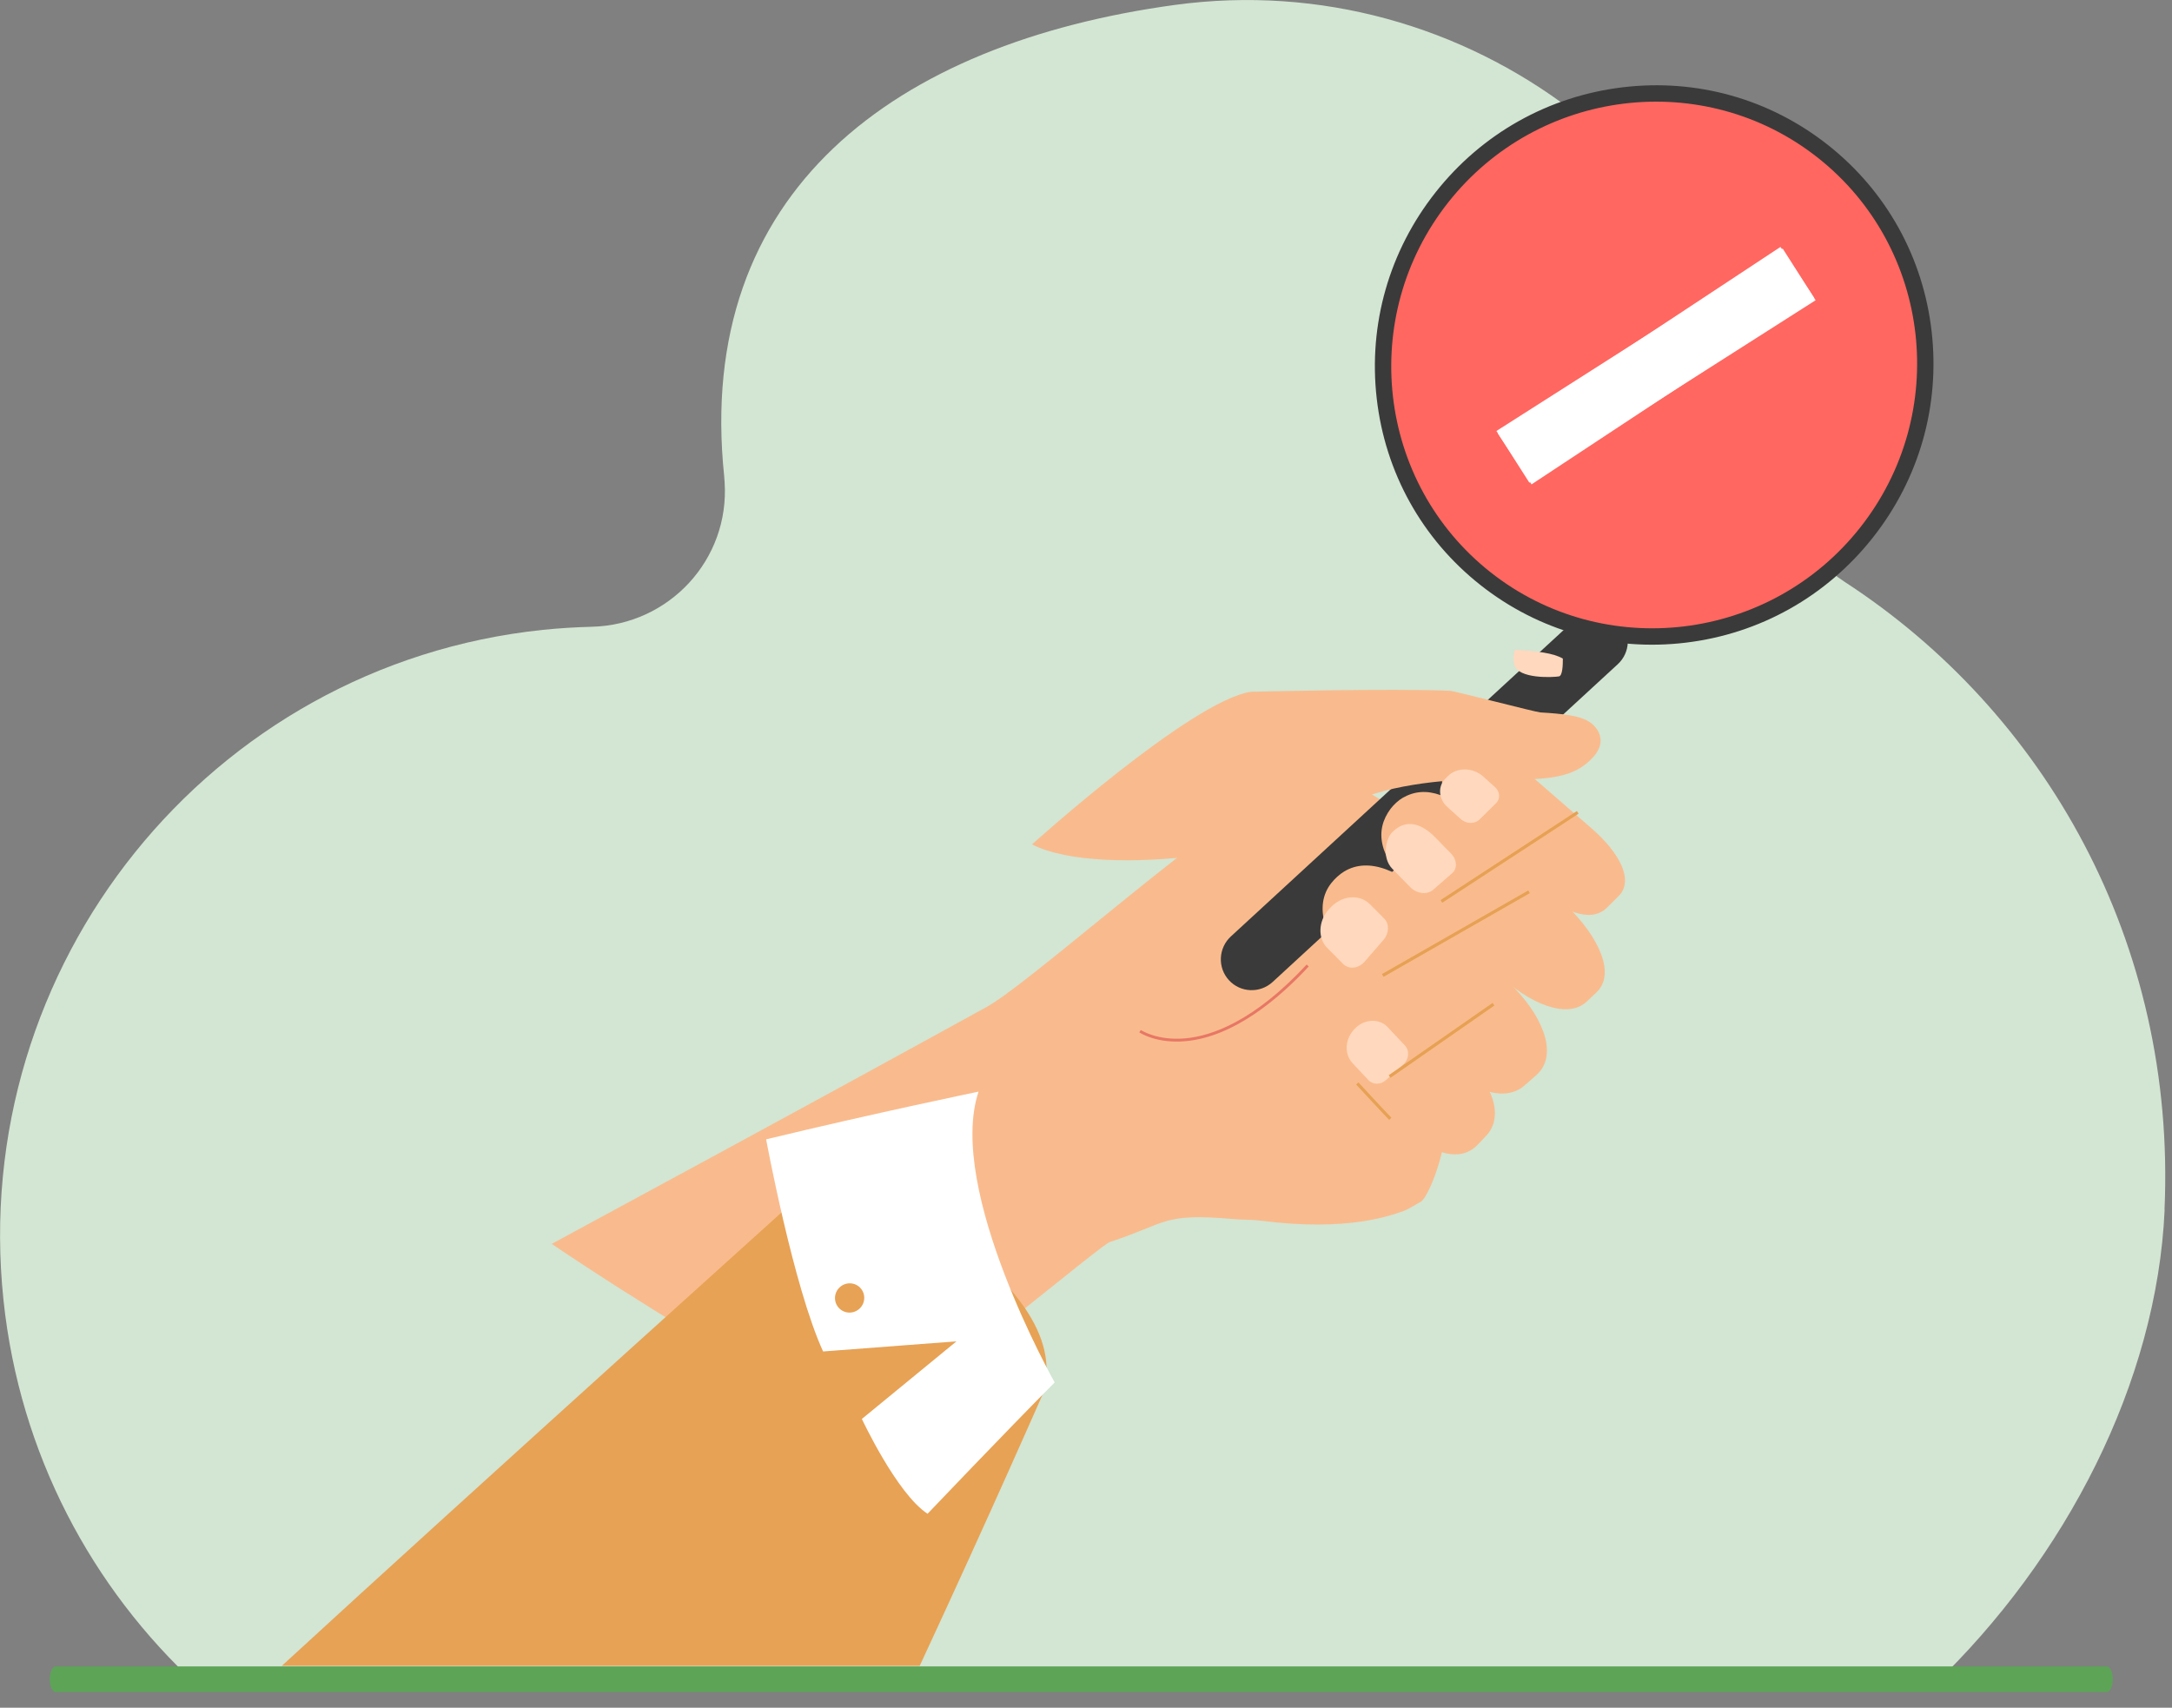 <svg width="262" height="206" viewBox="0 0 262 206" fill="none" xmlns="http://www.w3.org/2000/svg" xmlns:xlink="http://www.w3.org/1999/xlink">
<rect x="0" y="0" width="262" height="206" fill="#808080" stroke="none"/>
<path d="M261.097,145.926C262.541,113.606 246.597,85.84 222.527,70.2C218.023,67.267 215.081,62.44 214.487,57.085C214.453,56.795 214.419,56.505 214.385,56.215C209.965,20.722 176.903,-4.213 141.7,0.597C108.026,5.202 83.769,23.059 87.355,57.443C87.355,57.596 87.389,57.835 87.406,58.142C88.035,67.505 80.709,75.385 71.377,75.607C69.422,75.658 67.45,75.777 65.461,75.982C25.294,80.195 -3.859,116.42 0.425,156.876C2.38,175.381 11.083,191.584 23.798,203.283L233.253,203.283C249.181,188.002 260.179,166.785 261.113,145.926L261.097,145.926Z" fill="#D3E5D3"/>
<path d="M254.144,204.113L6.714,204.113C6.323,204.113 6,203.414 6,202.568C6,201.721 6.323,201.022 6.714,201.022L254.144,201.022C254.534,201.022 254.858,201.721 254.858,202.568C254.858,203.414 254.534,204.113 254.144,204.113Z" fill="#5DA457"/>
<path d="M172.838,121.255C172.838,121.255 172.1,122.69 171.761,123.101C170.712,124.372 167.316,128.763 157.72,133.022C156.654,133.495 155.692,134.128 154.708,134.614C146.933,138.444 148.183,139.141 143.411,144.699C143.32,144.806 143.156,145.149 142.932,145.7C142.183,147.526 140.722,151.648 138.724,157.057C136.756,162.387 134.265,168.965 131.417,175.837C130.872,177.149 130.318,178.496 129.753,179.868C113.571,180.454 98.777,180.47 85.969,179.861C89.982,172.988 93.872,166.322 97.448,160.191C101.385,153.437 104.73,147.672 107.463,142.954C112.111,134.925 114.978,129.924 115.953,128.24C117.274,125.954 119.585,119.407 122.188,112.109C125.713,102.217 129.773,90.947 132.616,87.054C133.765,85.481 136.16,83.975 138.983,82.61C141.31,81.485 147.425,83.226 153.676,80.448C157.614,78.697 164.101,87.227 163.237,90.536C163.235,90.546 163.232,90.557 163.229,90.567C162.879,91.914 162.557,93.169 162.28,94.275C161.762,96.337 161.406,97.872 161.325,98.486C161.307,98.619 161.302,98.708 161.313,98.752C161.368,99.009 161.422,99.263 161.477,99.516C161.685,100.493 161.882,101.419 162.065,102.287C162.071,102.318 162.076,102.349 162.084,102.378C162.174,102.81 162.262,103.226 162.344,103.623C162.36,103.696 162.373,103.766 162.389,103.837C162.74,105.513 163.009,106.835 163.171,107.618C163.185,107.68 163.197,107.742 163.206,107.793C163.288,108.198 163.333,108.415 163.333,108.415C163.333,108.415 165.495,107.628 167.515,108.271C168.149,108.47 168.765,108.812 169.297,109.359C169.437,109.502 169.573,109.662 169.703,109.837C169.828,110.006 170.262,110.768 170.834,111.829C170.844,111.85 170.855,111.868 170.866,111.889C172.576,115.075 173.529,120.655 172.839,121.26L172.838,121.255Z" transform="rotate(31.269 129.517 130.263)" fill="#F9BB8D"/>
<path d="M142.45,130.198L142.414,129.864C142.437,129.861 144.775,129.586 147.173,127.129C149.397,124.852 152.129,120.185 152.519,110.878L152.863,110.893C152.646,116.1 151.52,123.188 147.4,127.386C144.915,129.919 142.549,130.19 142.45,130.2L142.45,130.198Z" transform="rotate(40.426 147.638 120.539)" fill="#E87765"/>
<path d="M166.817,128.189C168.85,128.514 170.758,127.12 171.081,125.074L179.902,69.187C180.225,67.142 178.839,65.221 176.806,64.896C174.774,64.571 172.865,65.966 172.542,68.011L163.721,123.898C163.398,125.944 164.784,127.865 166.817,128.189Z" transform="rotate(38.394 171.812 96.543)" fill="#3A3A3A"/>
<path d="M199.537,76.867C217.557,76.867 232.166,62.165 232.166,44.029C232.166,25.893 217.557,11.191 199.537,11.191C181.516,11.191 166.908,25.893 166.908,44.029C166.908,62.165 181.516,76.867 199.537,76.867Z" transform="rotate(38.32 199.537 44.029)" fill="#FF6760"/>
<path d="M199.537,77.848C190.561,77.848 182.122,74.329 175.775,67.942C169.429,61.555 165.933,53.061 165.933,44.028C165.933,34.994 169.429,26.501 175.775,20.114C182.122,13.727 190.561,10.209 199.537,10.209C208.513,10.209 216.952,13.727 223.299,20.115C229.646,26.502 233.142,34.995 233.142,44.029C233.142,53.063 229.646,61.556 223.299,67.943C216.952,74.331 208.513,77.849 199.537,77.849L199.537,77.848ZM199.537,12.172C182.084,12.172 167.884,26.462 167.884,44.028C167.884,61.593 182.084,75.884 199.537,75.884C216.99,75.884 231.19,61.593 231.19,44.028C231.19,26.462 216.99,12.173 199.537,12.173L199.537,12.172Z" transform="rotate(38.32 199.537 44.029)" fill="#3A3A3A"/>
<path d="M220.177,40.425L179.337,40.425L179.337,47.791L220.177,47.791L220.177,40.425Z" transform="rotate(-33.424 199.757 44.108)" fill="#FFFFFF"/>
<path d="M220.234,40.41L179.287,40.41L179.287,47.798L220.234,47.798L220.234,40.41Z" transform="rotate(-212.502 199.76 44.104)" fill="#FFFFFF"/>
<path d="M132.958,118.872C142.487,118.17 161.173,102.489 162.659,96.395C163.659,92.295 171.098,86.712 174.301,84.762C181.207,80.563 184.75,78.877 185.476,74.704C185.884,72.351 184.135,71.433 182.691,71.454C181.363,71.471 179.564,72.291 177.203,73.539C176.723,73.794 167.053,76.657 166.526,76.943C160.593,80.165 146.044,89.452 146.044,89.452C140.44,94.094 132.959,118.87 132.959,118.87L132.958,118.872Z" transform="rotate(31.138 159.247 95.163)" fill="#F9BB8D"/>
<path d="M182.331,80.029C182.428,80.498 182.659,81.051 183.174,81.584C184.452,82.906 188.07,80.433 188.53,80.02C188.848,79.735 188.229,78.61 187.816,77.943C186.488,77.961 184.689,78.78 182.33,80.028L182.331,80.029Z" transform="rotate(31.141 185.474 79.956)" fill="#FFD8BE"/>
<path d="M196.058,113.287L196.487,111.736C197.359,108.705 193.529,105.907 188.075,104.635L174.793,101.555C169.201,100.251 165.932,100.871 164.35,103.716C164.067,104.223 163.844,105.004 163.786,105.6C163.478,108.779 165.402,111.29 170.992,112.594L184.832,115.888C190.285,117.159 195.185,116.317 196.058,113.287Z" transform="rotate(31.146 180.183 108.681)" fill="#F9BB8D"/>
<path d="M188.942,123.457L189.513,121.647C190.529,118.417 187.007,115.436 181.839,114.037L168.187,110.339C162.889,108.904 158.571,109.538 156.962,112.641C156.66,113.226 156.445,113.953 156.361,114.659C155.953,118.081 159.115,120.896 164.414,122.331L178.066,126.029C183.234,127.428 187.926,126.686 188.942,123.457Z" transform="rotate(31.144 173.007 118.156)" fill="#F9BB8D"/>
<path d="M181.402,133.152L181.724,131.702C182.349,128.878 179.768,126.433 176.064,125.497L168.38,123.946C165.385,123.296 161.461,122.983 160.309,126.594C158.918,130.954 163.686,133.583 165.456,133.893L173.743,135.988C177.446,136.923 180.777,135.976 181.402,133.152Z" transform="rotate(31.142 170.938 129.939)" fill="#F9BB8D"/>
<path d="M166.73,102.483C167.32,100.052 169.436,99.808 171.518,100.35L174.145,101.032C175.139,101.29 175.737,102.17 175.473,102.989L174.534,105.907C174.243,106.813 173.102,107.323 172,107.036L169.009,106.259C167.235,105.798 166.465,103.568 166.729,102.483L166.73,102.483Z" transform="rotate(31.138 171.107 103.613)" fill="#FFD8BE"/>
<path d="M197.359,103.648C197.439,103.37 197.883,101.57 197.883,101.57C198.462,98.974 195.175,97.073 190.848,96.323L181.168,94.645C176.732,93.876 173.98,93.423 172.594,95.887C172.228,96.54 171.95,98.01 171.956,98.806C171.982,102.205 175.264,102.992 179.701,103.761L188.7,105.958C193.027,106.708 196.626,106.207 197.359,103.646L197.359,103.648Z" transform="rotate(31.146 184.953 100.155)" fill="#F9BB8D"/>
<path d="M159.315,111.653L159.355,111.422C159.713,109.328 161.477,107.983 163.275,108.432L165.637,109.023C166.494,109.238 167.055,110.23 166.885,111.229L166.293,114.679C166.103,115.787 165.169,116.5 164.219,116.26L161.542,115.591C160.011,115.208 159.009,113.436 159.315,111.653Z" transform="rotate(31.138 163.088 112.326)" fill="#FFD8BE"/>
<path d="M162.404,125.547L162.385,125.613C161.872,127.319 162.721,129.07 164.274,129.504L166.965,130.259C167.707,130.468 168.514,129.972 168.758,129.158L169.567,126.472C169.839,125.57 169.389,124.644 168.567,124.412L165.604,123.581C164.28,123.21 162.841,124.095 162.402,125.547L162.404,125.547Z" transform="rotate(31.138 165.941 126.902)" fill="#FFD8BE"/>
<path d="M173.705,95.623L173.814,95.19C174.192,93.696 175.85,92.733 177.496,93.048L179.374,93.408C180.16,93.559 180.655,94.267 180.475,94.98L179.784,97.708C179.583,98.498 178.707,99.009 177.835,98.841L175.67,98.426C174.266,98.156 173.382,96.895 173.705,95.621L173.705,95.623Z" transform="rotate(31.138 177.075 95.931)" fill="#FFD8BE"/>
<path d="M175.809,102.458L175.431,102.458L175.431,122.785L175.809,122.785L175.809,102.458Z" transform="rotate(-119.762 175.62 112.622)" fill="#E6A154"/>
<path d="M182.284,93.546L181.905,93.546L181.905,113.191L182.284,113.191L182.284,93.546Z" transform="rotate(-123.152 182.094 103.368)" fill="#E6A154"/>
<path d="M174.081,117.865L173.701,117.865L173.701,133.131L174.081,133.131L174.081,117.865Z" transform="rotate(-124.831 173.891 125.498)" fill="#E6A154"/>
<path d="M168.479,133.803C167.327,133.512 162.902,132.224 162.857,132.211L162.961,131.851C163.006,131.863 167.425,133.15 168.571,133.44L168.479,133.803Z" transform="rotate(31.154 165.714 132.827)" fill="#E6A154"/>
<path d="M125.815,168.1C125.815,168.1 119.661,182.173 110.942,200.949L34,200.948C56.806,179.969 100.454,140.693 100.454,140.693C100.454,140.693 130.149,154.007 125.815,168.1Z" fill="#E7A255"/>
<path d="M88.935,156.701C88.935,156.701 100.099,167.484 107.624,171.648L113.322,167.572L113.322,173.585C113.322,173.585 124.528,175.583 128.063,173.585L128.063,157.188L96.588,141.276L88.935,156.702L88.935,156.701Z" transform="rotate(44.774 108.499 157.874)" fill="#E7A255"/>
<path d="M101.212,131.905C101.212,131.905 94.122,142.601 87.076,154.037C87.076,154.037 101.926,164.339 109.976,167.361L120.536,155.164L119.029,169.846C119.029,169.846 128.373,173.281 132.71,172.385C132.71,172.385 132.436,159.066 132.439,150.34C132.439,150.34 106.748,143.078 101.213,131.906L101.212,131.905Z" transform="rotate(44.774 109.893 152.22)" fill="#FFFFFF"/>
<path d="M100.73,156.557C100.739,155.578 101.533,154.792 102.503,154.801C103.474,154.81 104.254,155.611 104.245,156.59C104.235,157.568 103.442,158.355 102.471,158.346C101.501,158.337 100.72,157.536 100.73,156.557Z" transform="rotate(44.774 102.487 156.573)" fill="#E7A255"/>
</svg>
